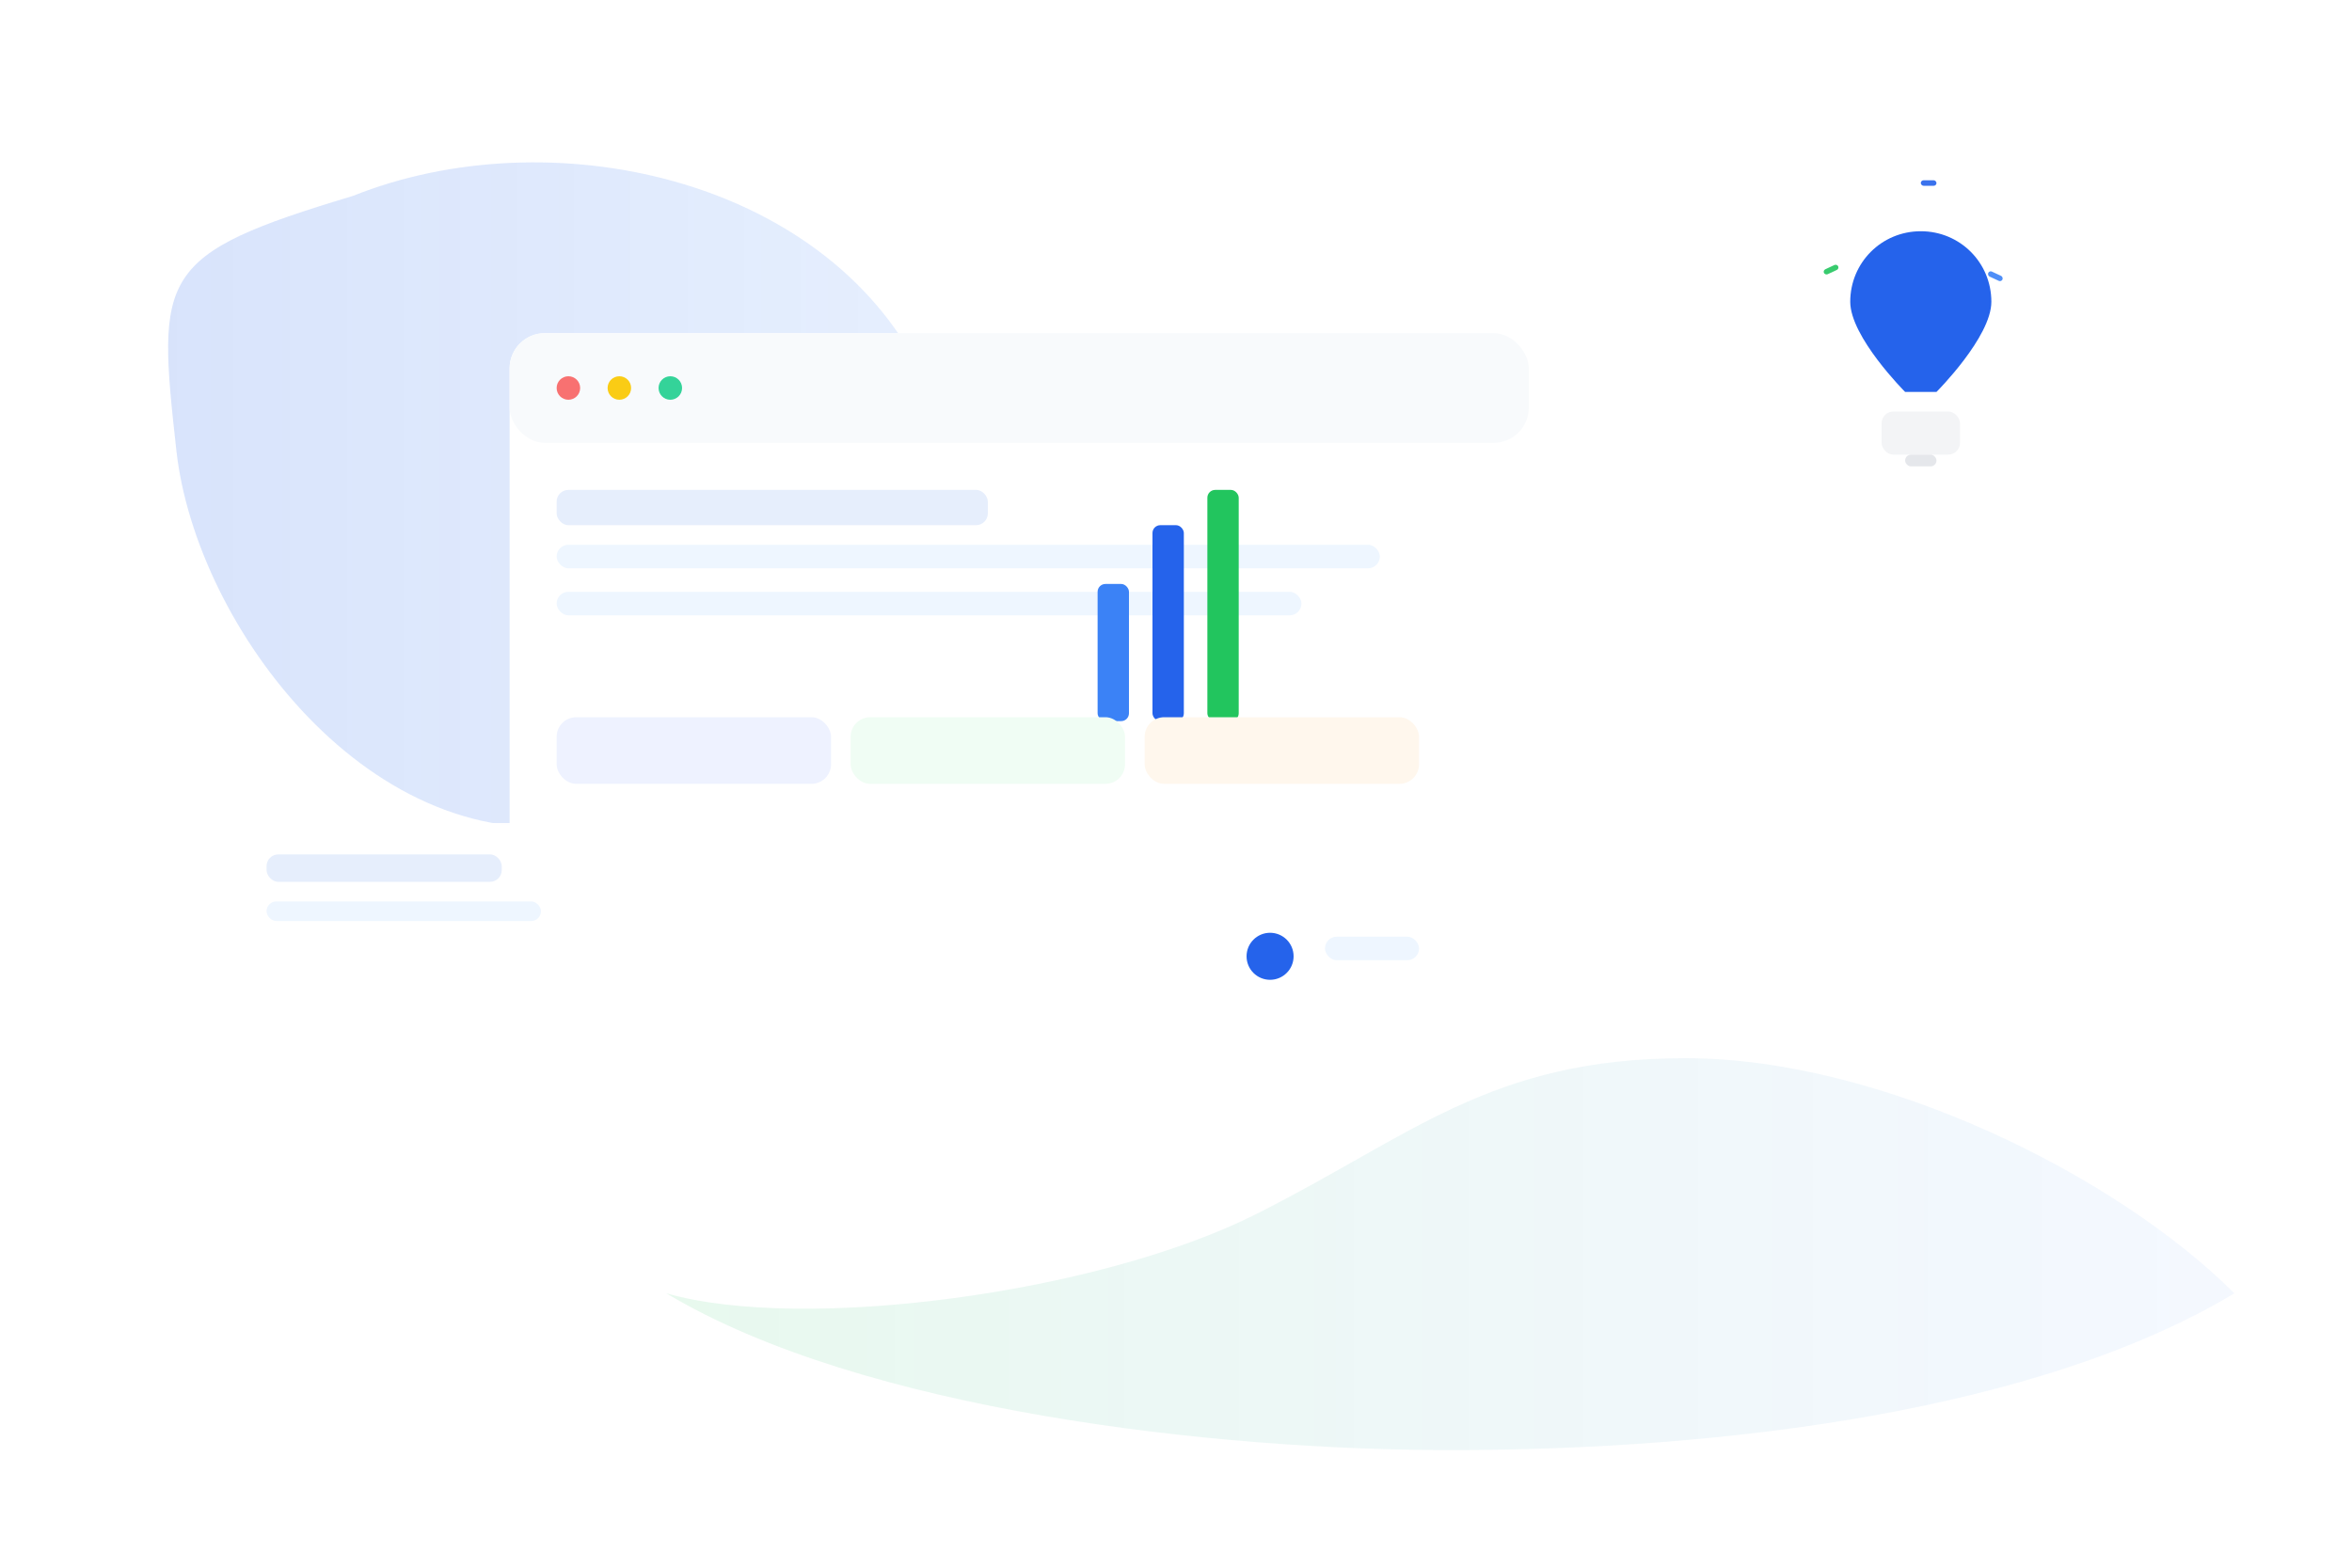 <!--?xml version="1.0" encoding="UTF-8"?-->
<svg width="1200" height="800" viewBox="0 0 1200 800" fill="none" xmlns="http://www.w3.org/2000/svg" role="img" aria-labelledby="aboutIllustrationTitle">
  <title id="aboutIllustrationTitle">Illustration showing idea generation and product mockups</title>

  <!-- background blobs -->
  <defs>
    <linearGradient id="g1" x1="0" x2="1">
      <stop offset="0" stop-color="#2563eb" stop-opacity="0.18"></stop>
      <stop offset="1" stop-color="#3b82f6" stop-opacity="0.12"></stop>
    </linearGradient>
    <linearGradient id="g2" x1="0" x2="1">
      <stop offset="0" stop-color="#22c55e" stop-opacity="0.12"></stop>
      <stop offset="1" stop-color="#3b82f6" stop-opacity="0.06"></stop>
    </linearGradient>
    <filter id="softShadow" x="-20%" y="-20%" width="140%" height="140%">
      <feDropShadow dx="0" dy="14" stdDeviation="20" flood-color="#0b1220" flood-opacity="0.08"></feDropShadow>
    </filter>
  </defs>

  <!-- left abstract blob -->
  <g transform="translate(60,80)">
    <path d="M120 20C220 -20 360 10 410 110C460 210 350 320 240 340C130 360 40 240 30 150C20 60 20 50 120 20Z" fill="url(#g1)" filter="url(#softShadow)"></path>
  </g>

  <!-- right light bulb / idea mark -->
  <g transform="translate(900,90)">
    <circle cx="80" cy="80" r="72" fill="#fff" opacity="0.96"></circle>
    <path d="M80 28c20 0 36 16 36 36 0 18-28 46-28 46H72s-28-28-28-46c0-20 16-36 36-36z" fill="#2563eb"></path>
    <rect x="60" y="120" width="40" height="22" rx="6" fill="#f3f4f6"></rect>
    <rect x="72" y="142" width="16" height="6" rx="3" fill="#e5e7eb"></rect>
    <!-- Rays -->
    <g opacity="0.9">
      <rect x="30" y="48" width="8" height="2.8" rx="1.4" transform="rotate(-25 30 48)" fill="#22c55e"></rect>
      <rect x="115" y="48" width="8" height="2.8" rx="1.4" transform="rotate(25 115 48)" fill="#3b82f6"></rect>
      <rect x="80" y="2" width="8" height="2.8" rx="1.4" fill="#2563eb"></rect>
    </g>
  </g>

  <!-- center mockup cards -->
  <g transform="translate(260,170)">
    <!-- big card -->
    <rect x="0" y="0" width="520" height="320" rx="18" fill="#ffffff" filter="url(#softShadow)"></rect>
    <!-- header bar -->
    <rect x="0" y="0" width="520" height="56" rx="18" fill="#f8fafc"></rect>
    <circle cx="30" cy="28" r="6" fill="#f87171"></circle>
    <circle cx="56" cy="28" r="6" fill="#facc15"></circle>
    <circle cx="82" cy="28" r="6" fill="#34d399"></circle>
    <!-- left column -->
    <rect x="24" y="80" width="220" height="18" rx="6" fill="#e6eefc"></rect>
    <rect x="24" y="108" width="420" height="12" rx="6" fill="#eef6ff"></rect>
    <rect x="24" y="132" width="380" height="12" rx="6" fill="#eef6ff"></rect>
    <!-- chart -->
    <g transform="translate(300,80)">
      <rect x="0" y="48" width="16" height="70" rx="4" fill="#3b82f6"></rect>
      <rect x="28" y="18" width="16" height="100" rx="4" fill="#2563eb"></rect>
      <rect x="56" y="0" width="16" height="118" rx="4" fill="#22c55e"></rect>
    </g>
    <!-- badges -->
    <rect x="24" y="196" width="140" height="34" rx="10" fill="#eef2ff"></rect>
    <rect x="174" y="196" width="140" height="34" rx="10" fill="#f0fdf4"></rect>
    <rect x="324" y="196" width="140" height="34" rx="10" fill="#fff7ed"></rect>
  </g>

  <!-- small floating idea cards -->
  <g transform="translate(120,420)">
    <rect x="0" y="0" width="180" height="120" rx="12" fill="#fff" opacity="0.98" filter="url(#softShadow)"></rect>
    <rect x="16" y="16" width="120" height="14" rx="6" fill="#e6eefc"></rect>
    <rect x="16" y="40" width="140" height="10" rx="5" fill="#eef6ff"></rect>
  </g>

  <g transform="translate(620,460)">
    <rect x="0" y="0" width="120" height="90" rx="12" fill="#fff" opacity="0.98" filter="url(#softShadow)"></rect>
    <circle cx="28" cy="28" r="12" fill="#2563eb"></circle>
    <rect x="56" y="18" width="48" height="12" rx="6" fill="#eef6ff"></rect>
  </g>

  <!-- subtle lower blob -->
  <g transform="translate(320,540)">
    <path d="M20 120C90 140 240 120 320 80C400 40 440 0 540 0C640 0 760 60 820 120C720 180 560 200 420 200C300 200 120 180 20 120Z" fill="url(#g2)" opacity="0.9"></path>
  </g>
</svg>
